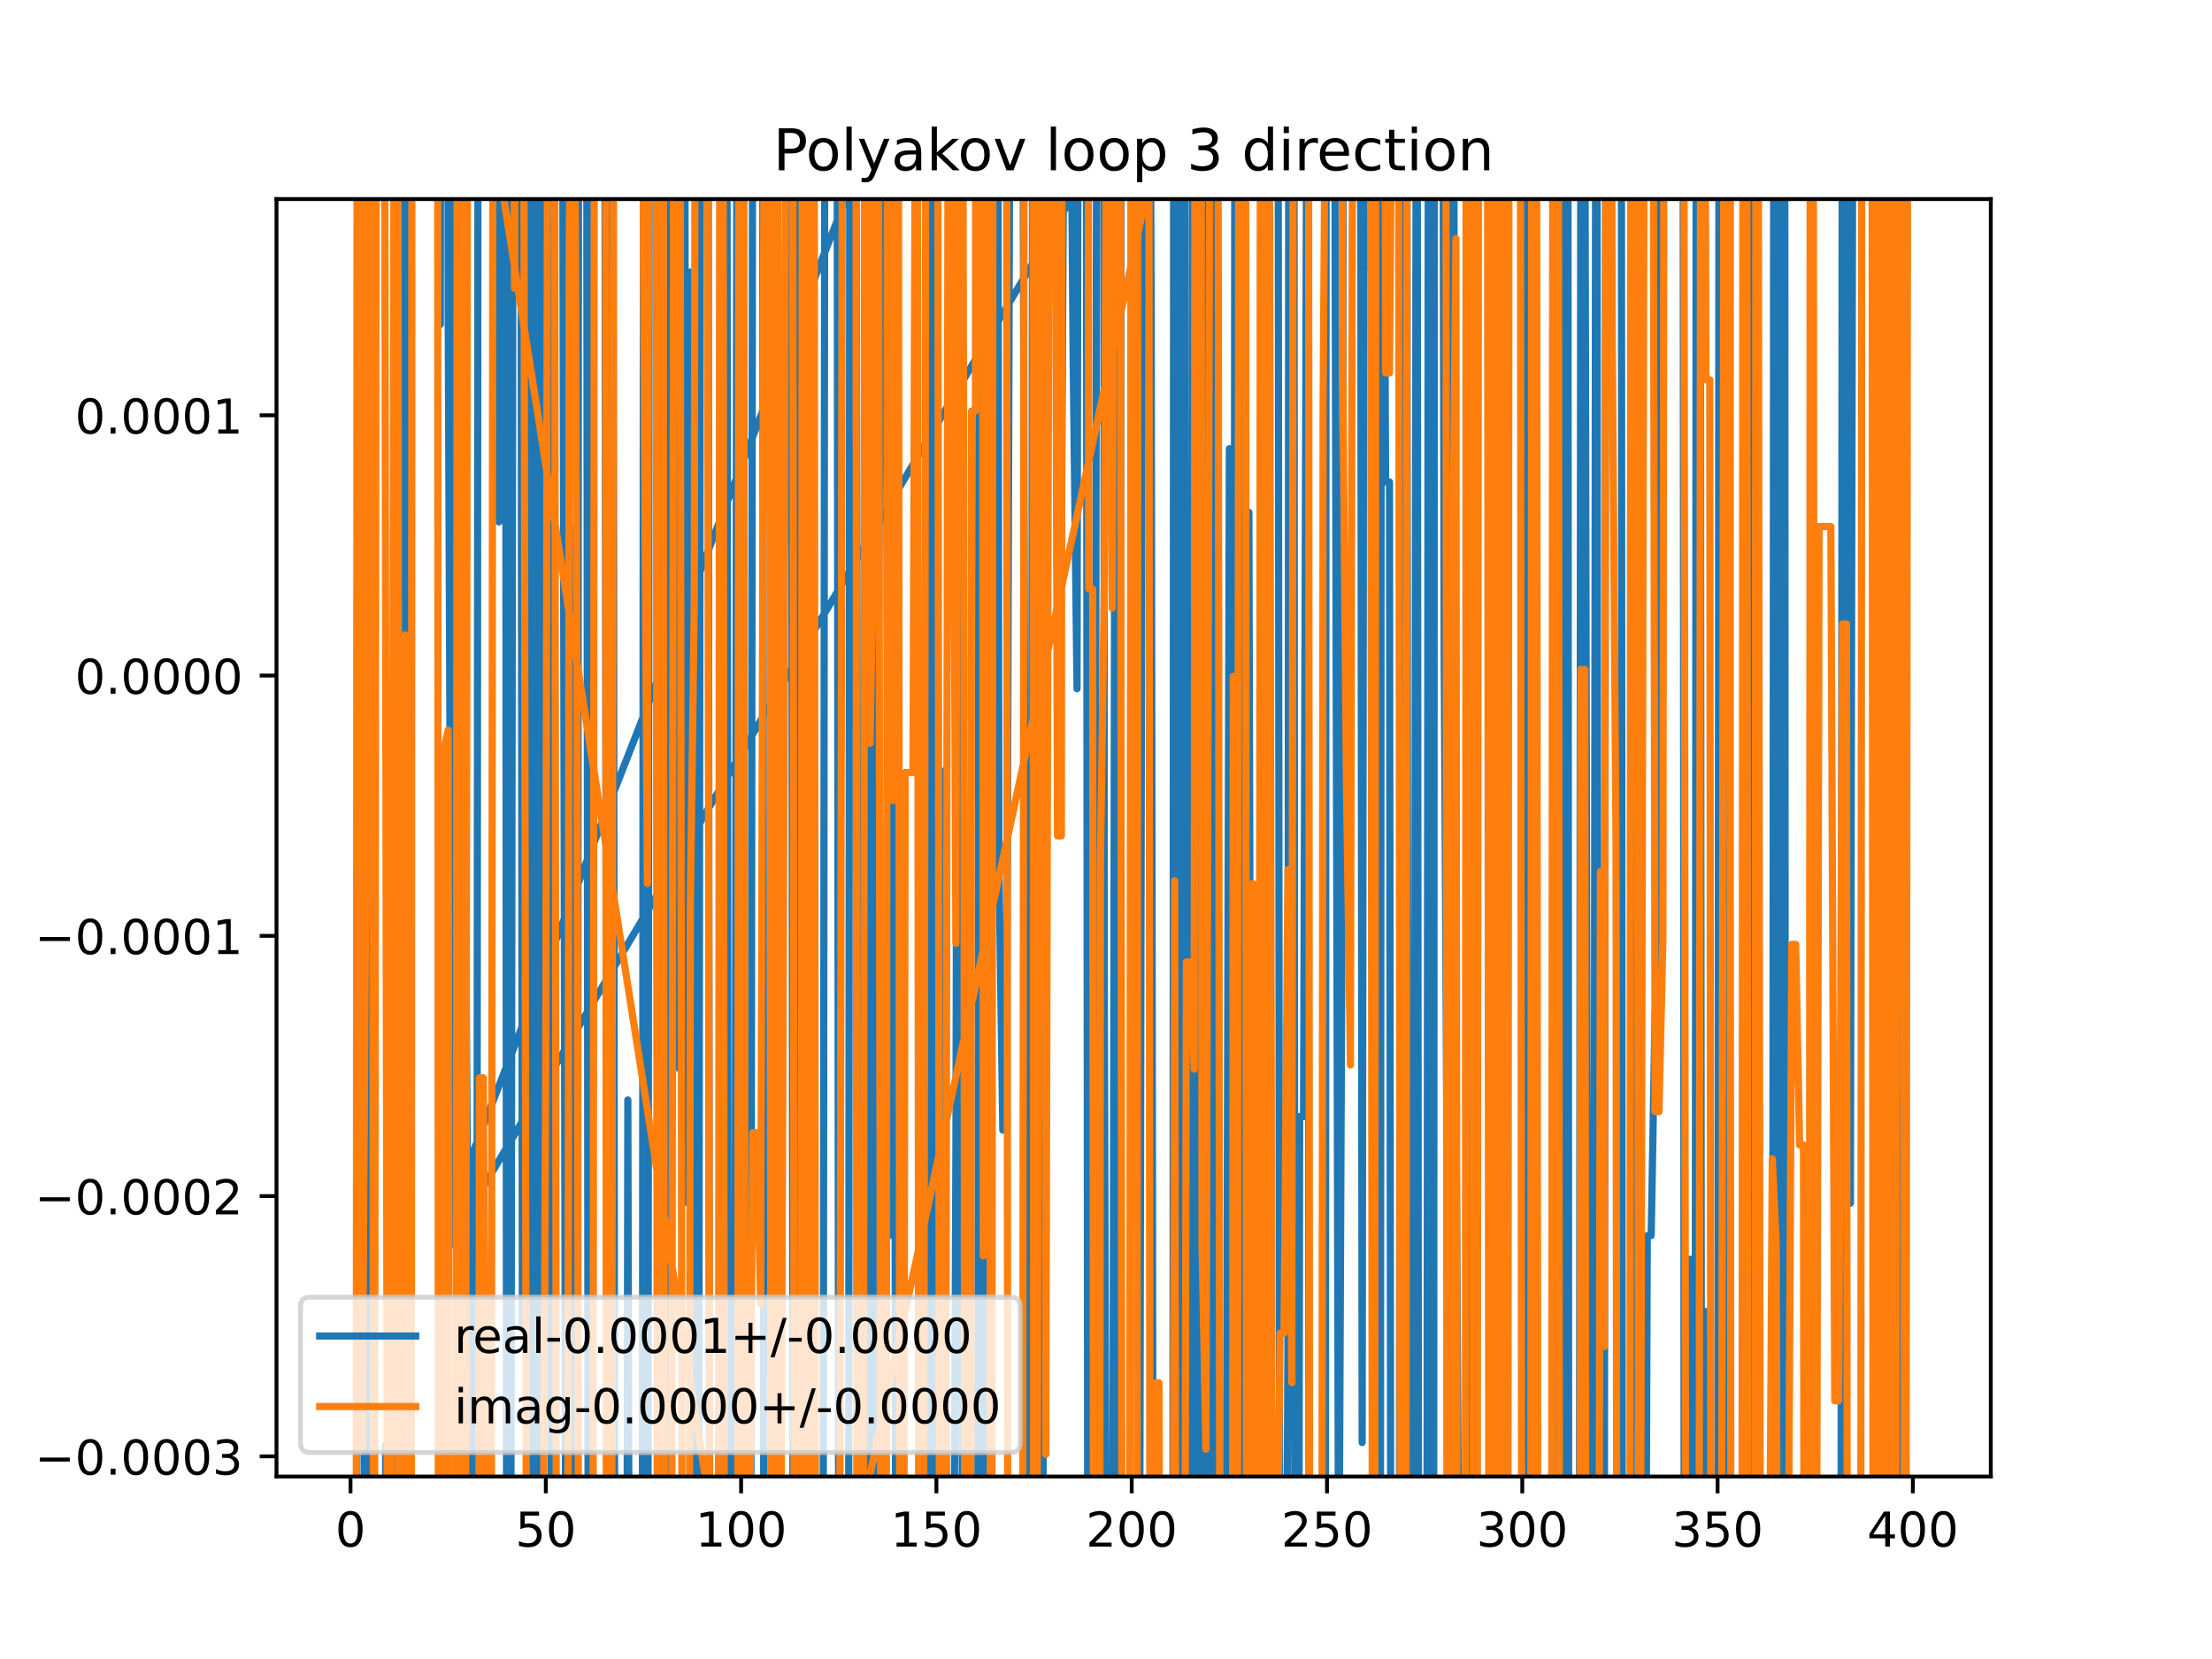 <?xml version="1.0" encoding="utf-8" standalone="no"?>
<!DOCTYPE svg PUBLIC "-//W3C//DTD SVG 1.1//EN"
  "http://www.w3.org/Graphics/SVG/1.1/DTD/svg11.dtd">
<!-- Created with matplotlib (https://matplotlib.org/) -->
<svg height="345.6pt" version="1.1" viewBox="0 0 460.8 345.6" width="460.8pt" xmlns="http://www.w3.org/2000/svg" xmlns:xlink="http://www.w3.org/1999/xlink">
 <defs>
  <style type="text/css">
*{stroke-linecap:butt;stroke-linejoin:round;}
  </style>
 </defs>
 <g id="figure_1">
  <g id="patch_1">
   <path d="M 0 345.6 
L 460.8 345.6 
L 460.8 0 
L 0 0 
z
" style="fill:#ffffff;"/>
  </g>
  <g id="axes_1">
   <g id="patch_2">
    <path d="M 57.6 307.584 
L 414.72 307.584 
L 414.72 41.472 
L 57.6 41.472 
z
" style="fill:#ffffff;"/>
   </g>
   <g id="matplotlib.axis_1">
    <g id="xtick_1">
     <g id="line2d_1">
      <defs>
       <path d="M 0 0 
L 0 3.5 
" id="m6342a0a311" style="stroke:#000000;stroke-width:0.8;"/>
      </defs>
      <g>
       <use style="stroke:#000000;stroke-width:0.8;" x="73.019" xlink:href="#m6342a0a311" y="307.584"/>
      </g>
     </g>
     <g id="text_1">
      <!-- 0 -->
      <defs>
       <path d="M 31.781 66.406 
Q 24.172 66.406 20.328 58.906 
Q 16.5 51.422 16.5 36.375 
Q 16.5 21.391 20.328 13.891 
Q 24.172 6.391 31.781 6.391 
Q 39.453 6.391 43.281 13.891 
Q 47.125 21.391 47.125 36.375 
Q 47.125 51.422 43.281 58.906 
Q 39.453 66.406 31.781 66.406 
z
M 31.781 74.219 
Q 44.047 74.219 50.516 64.516 
Q 56.984 54.828 56.984 36.375 
Q 56.984 17.969 50.516 8.266 
Q 44.047 -1.422 31.781 -1.422 
Q 19.531 -1.422 13.062 8.266 
Q 6.594 17.969 6.594 36.375 
Q 6.594 54.828 13.062 64.516 
Q 19.531 74.219 31.781 74.219 
z
" id="DejaVuSans-48"/>
      </defs>
      <g transform="translate(69.838 322.182)scale(0.1 -0.1)">
       <use xlink:href="#DejaVuSans-48"/>
      </g>
     </g>
    </g>
    <g id="xtick_2">
     <g id="line2d_2">
      <g>
       <use style="stroke:#000000;stroke-width:0.8;" x="113.703" xlink:href="#m6342a0a311" y="307.584"/>
      </g>
     </g>
     <g id="text_2">
      <!-- 50 -->
      <defs>
       <path d="M 10.797 72.906 
L 49.516 72.906 
L 49.516 64.594 
L 19.828 64.594 
L 19.828 46.734 
Q 21.969 47.469 24.109 47.828 
Q 26.266 48.188 28.422 48.188 
Q 40.625 48.188 47.75 41.5 
Q 54.891 34.812 54.891 23.391 
Q 54.891 11.625 47.562 5.094 
Q 40.234 -1.422 26.906 -1.422 
Q 22.312 -1.422 17.547 -0.641 
Q 12.797 0.141 7.719 1.703 
L 7.719 11.625 
Q 12.109 9.234 16.797 8.062 
Q 21.484 6.891 26.703 6.891 
Q 35.156 6.891 40.078 11.328 
Q 45.016 15.766 45.016 23.391 
Q 45.016 31 40.078 35.438 
Q 35.156 39.891 26.703 39.891 
Q 22.75 39.891 18.812 39.016 
Q 14.891 38.141 10.797 36.281 
z
" id="DejaVuSans-53"/>
      </defs>
      <g transform="translate(107.34 322.182)scale(0.1 -0.1)">
       <use xlink:href="#DejaVuSans-53"/>
       <use x="63.623" xlink:href="#DejaVuSans-48"/>
      </g>
     </g>
    </g>
    <g id="xtick_3">
     <g id="line2d_3">
      <g>
       <use style="stroke:#000000;stroke-width:0.8;" x="154.386" xlink:href="#m6342a0a311" y="307.584"/>
      </g>
     </g>
     <g id="text_3">
      <!-- 100 -->
      <defs>
       <path d="M 12.406 8.297 
L 28.516 8.297 
L 28.516 63.922 
L 10.984 60.406 
L 10.984 69.391 
L 28.422 72.906 
L 38.281 72.906 
L 38.281 8.297 
L 54.391 8.297 
L 54.391 0 
L 12.406 0 
z
" id="DejaVuSans-49"/>
      </defs>
      <g transform="translate(144.842 322.182)scale(0.1 -0.1)">
       <use xlink:href="#DejaVuSans-49"/>
       <use x="63.623" xlink:href="#DejaVuSans-48"/>
       <use x="127.246" xlink:href="#DejaVuSans-48"/>
      </g>
     </g>
    </g>
    <g id="xtick_4">
     <g id="line2d_4">
      <g>
       <use style="stroke:#000000;stroke-width:0.8;" x="195.07" xlink:href="#m6342a0a311" y="307.584"/>
      </g>
     </g>
     <g id="text_4">
      <!-- 150 -->
      <g transform="translate(185.526 322.182)scale(0.1 -0.1)">
       <use xlink:href="#DejaVuSans-49"/>
       <use x="63.623" xlink:href="#DejaVuSans-53"/>
       <use x="127.246" xlink:href="#DejaVuSans-48"/>
      </g>
     </g>
    </g>
    <g id="xtick_5">
     <g id="line2d_5">
      <g>
       <use style="stroke:#000000;stroke-width:0.8;" x="235.753" xlink:href="#m6342a0a311" y="307.584"/>
      </g>
     </g>
     <g id="text_5">
      <!-- 200 -->
      <defs>
       <path d="M 19.188 8.297 
L 53.609 8.297 
L 53.609 0 
L 7.328 0 
L 7.328 8.297 
Q 12.938 14.109 22.625 23.891 
Q 32.328 33.688 34.812 36.531 
Q 39.547 41.844 41.422 45.531 
Q 43.312 49.219 43.312 52.781 
Q 43.312 58.594 39.234 62.25 
Q 35.156 65.922 28.609 65.922 
Q 23.969 65.922 18.812 64.312 
Q 13.672 62.703 7.812 59.422 
L 7.812 69.391 
Q 13.766 71.781 18.938 73 
Q 24.125 74.219 28.422 74.219 
Q 39.75 74.219 46.484 68.547 
Q 53.219 62.891 53.219 53.422 
Q 53.219 48.922 51.531 44.891 
Q 49.859 40.875 45.406 35.406 
Q 44.188 33.984 37.641 27.219 
Q 31.109 20.453 19.188 8.297 
z
" id="DejaVuSans-50"/>
      </defs>
      <g transform="translate(226.209 322.182)scale(0.1 -0.1)">
       <use xlink:href="#DejaVuSans-50"/>
       <use x="63.623" xlink:href="#DejaVuSans-48"/>
       <use x="127.246" xlink:href="#DejaVuSans-48"/>
      </g>
     </g>
    </g>
    <g id="xtick_6">
     <g id="line2d_6">
      <g>
       <use style="stroke:#000000;stroke-width:0.8;" x="276.437" xlink:href="#m6342a0a311" y="307.584"/>
      </g>
     </g>
     <g id="text_6">
      <!-- 250 -->
      <g transform="translate(266.893 322.182)scale(0.1 -0.1)">
       <use xlink:href="#DejaVuSans-50"/>
       <use x="63.623" xlink:href="#DejaVuSans-53"/>
       <use x="127.246" xlink:href="#DejaVuSans-48"/>
      </g>
     </g>
    </g>
    <g id="xtick_7">
     <g id="line2d_7">
      <g>
       <use style="stroke:#000000;stroke-width:0.8;" x="317.12" xlink:href="#m6342a0a311" y="307.584"/>
      </g>
     </g>
     <g id="text_7">
      <!-- 300 -->
      <defs>
       <path d="M 40.578 39.312 
Q 47.656 37.797 51.625 33 
Q 55.609 28.219 55.609 21.188 
Q 55.609 10.406 48.188 4.484 
Q 40.766 -1.422 27.094 -1.422 
Q 22.516 -1.422 17.656 -0.516 
Q 12.797 0.391 7.625 2.203 
L 7.625 11.719 
Q 11.719 9.328 16.594 8.109 
Q 21.484 6.891 26.812 6.891 
Q 36.078 6.891 40.938 10.547 
Q 45.797 14.203 45.797 21.188 
Q 45.797 27.641 41.281 31.266 
Q 36.766 34.906 28.719 34.906 
L 20.219 34.906 
L 20.219 43.016 
L 29.109 43.016 
Q 36.375 43.016 40.234 45.922 
Q 44.094 48.828 44.094 54.297 
Q 44.094 59.906 40.109 62.906 
Q 36.141 65.922 28.719 65.922 
Q 24.656 65.922 20.016 65.031 
Q 15.375 64.156 9.812 62.312 
L 9.812 71.094 
Q 15.438 72.656 20.344 73.438 
Q 25.25 74.219 29.594 74.219 
Q 40.828 74.219 47.359 69.109 
Q 53.906 64.016 53.906 55.328 
Q 53.906 49.266 50.438 45.094 
Q 46.969 40.922 40.578 39.312 
z
" id="DejaVuSans-51"/>
      </defs>
      <g transform="translate(307.576 322.182)scale(0.1 -0.1)">
       <use xlink:href="#DejaVuSans-51"/>
       <use x="63.623" xlink:href="#DejaVuSans-48"/>
       <use x="127.246" xlink:href="#DejaVuSans-48"/>
      </g>
     </g>
    </g>
    <g id="xtick_8">
     <g id="line2d_8">
      <g>
       <use style="stroke:#000000;stroke-width:0.8;" x="357.804" xlink:href="#m6342a0a311" y="307.584"/>
      </g>
     </g>
     <g id="text_8">
      <!-- 350 -->
      <g transform="translate(348.26 322.182)scale(0.1 -0.1)">
       <use xlink:href="#DejaVuSans-51"/>
       <use x="63.623" xlink:href="#DejaVuSans-53"/>
       <use x="127.246" xlink:href="#DejaVuSans-48"/>
      </g>
     </g>
    </g>
    <g id="xtick_9">
     <g id="line2d_9">
      <g>
       <use style="stroke:#000000;stroke-width:0.8;" x="398.487" xlink:href="#m6342a0a311" y="307.584"/>
      </g>
     </g>
     <g id="text_9">
      <!-- 400 -->
      <defs>
       <path d="M 37.797 64.312 
L 12.891 25.391 
L 37.797 25.391 
z
M 35.203 72.906 
L 47.609 72.906 
L 47.609 25.391 
L 58.016 25.391 
L 58.016 17.188 
L 47.609 17.188 
L 47.609 0 
L 37.797 0 
L 37.797 17.188 
L 4.891 17.188 
L 4.891 26.703 
z
" id="DejaVuSans-52"/>
      </defs>
      <g transform="translate(388.944 322.182)scale(0.1 -0.1)">
       <use xlink:href="#DejaVuSans-52"/>
       <use x="63.623" xlink:href="#DejaVuSans-48"/>
       <use x="127.246" xlink:href="#DejaVuSans-48"/>
      </g>
     </g>
    </g>
   </g>
   <g id="matplotlib.axis_2">
    <g id="ytick_1">
     <g id="line2d_10">
      <defs>
       <path d="M 0 0 
L -3.5 0 
" id="ma6b7e57660" style="stroke:#000000;stroke-width:0.8;"/>
      </defs>
      <g>
       <use style="stroke:#000000;stroke-width:0.8;" x="57.6" xlink:href="#ma6b7e57660" y="303.387"/>
      </g>
     </g>
     <g id="text_10">
      <!-- −0.0003 -->
      <defs>
       <path d="M 10.594 35.5 
L 73.188 35.5 
L 73.188 27.203 
L 10.594 27.203 
z
" id="DejaVuSans-8722"/>
       <path d="M 10.688 12.406 
L 21 12.406 
L 21 0 
L 10.688 0 
z
" id="DejaVuSans-46"/>
      </defs>
      <g transform="translate(7.23 307.187)scale(0.1 -0.1)">
       <use xlink:href="#DejaVuSans-8722"/>
       <use x="83.789" xlink:href="#DejaVuSans-48"/>
       <use x="147.412" xlink:href="#DejaVuSans-46"/>
       <use x="179.199" xlink:href="#DejaVuSans-48"/>
       <use x="242.822" xlink:href="#DejaVuSans-48"/>
       <use x="306.445" xlink:href="#DejaVuSans-48"/>
       <use x="370.068" xlink:href="#DejaVuSans-51"/>
      </g>
     </g>
    </g>
    <g id="ytick_2">
     <g id="line2d_11">
      <g>
       <use style="stroke:#000000;stroke-width:0.8;" x="57.6" xlink:href="#ma6b7e57660" y="249.169"/>
      </g>
     </g>
     <g id="text_11">
      <!-- −0.0002 -->
      <g transform="translate(7.23 252.968)scale(0.1 -0.1)">
       <use xlink:href="#DejaVuSans-8722"/>
       <use x="83.789" xlink:href="#DejaVuSans-48"/>
       <use x="147.412" xlink:href="#DejaVuSans-46"/>
       <use x="179.199" xlink:href="#DejaVuSans-48"/>
       <use x="242.822" xlink:href="#DejaVuSans-48"/>
       <use x="306.445" xlink:href="#DejaVuSans-48"/>
       <use x="370.068" xlink:href="#DejaVuSans-50"/>
      </g>
     </g>
    </g>
    <g id="ytick_3">
     <g id="line2d_12">
      <g>
       <use style="stroke:#000000;stroke-width:0.8;" x="57.6" xlink:href="#ma6b7e57660" y="194.951"/>
      </g>
     </g>
     <g id="text_12">
      <!-- −0.0001 -->
      <g transform="translate(7.23 198.75)scale(0.1 -0.1)">
       <use xlink:href="#DejaVuSans-8722"/>
       <use x="83.789" xlink:href="#DejaVuSans-48"/>
       <use x="147.412" xlink:href="#DejaVuSans-46"/>
       <use x="179.199" xlink:href="#DejaVuSans-48"/>
       <use x="242.822" xlink:href="#DejaVuSans-48"/>
       <use x="306.445" xlink:href="#DejaVuSans-48"/>
       <use x="370.068" xlink:href="#DejaVuSans-49"/>
      </g>
     </g>
    </g>
    <g id="ytick_4">
     <g id="line2d_13">
      <g>
       <use style="stroke:#000000;stroke-width:0.8;" x="57.6" xlink:href="#ma6b7e57660" y="140.733"/>
      </g>
     </g>
     <g id="text_13">
      <!-- 0.0000 -->
      <g transform="translate(15.609 144.532)scale(0.1 -0.1)">
       <use xlink:href="#DejaVuSans-48"/>
       <use x="63.623" xlink:href="#DejaVuSans-46"/>
       <use x="95.41" xlink:href="#DejaVuSans-48"/>
       <use x="159.033" xlink:href="#DejaVuSans-48"/>
       <use x="222.656" xlink:href="#DejaVuSans-48"/>
       <use x="286.279" xlink:href="#DejaVuSans-48"/>
      </g>
     </g>
    </g>
    <g id="ytick_5">
     <g id="line2d_14">
      <g>
       <use style="stroke:#000000;stroke-width:0.8;" x="57.6" xlink:href="#ma6b7e57660" y="86.514"/>
      </g>
     </g>
     <g id="text_14">
      <!-- 0.0001 -->
      <g transform="translate(15.609 90.314)scale(0.1 -0.1)">
       <use xlink:href="#DejaVuSans-48"/>
       <use x="63.623" xlink:href="#DejaVuSans-46"/>
       <use x="95.41" xlink:href="#DejaVuSans-48"/>
       <use x="159.033" xlink:href="#DejaVuSans-48"/>
       <use x="222.656" xlink:href="#DejaVuSans-48"/>
       <use x="286.279" xlink:href="#DejaVuSans-49"/>
      </g>
     </g>
    </g>
   </g>
   <g id="line2d_15">
    <path clip-path="url(#p3b0d312052)" d="M 74.326 346.6 
L 74.608 -1 
M 75.671 -1 
L 75.979 346.6 
M 76.54 346.6 
L 76.818 -1 
M 77.505 -1 
L 77.901 318.738 
L 78.108 346.6 
M 80.212 346.6 
L 80.342 301.017 
L 80.425 346.6 
M 81.817 346.6 
L 81.969 254.504 
L 82.236 346.6 
M 82.984 346.6 
L 83.355 -1 
M 84.061 -1 
L 84.41 169.456 
L 84.669 -1 
M 91.132 -1 
L 91.733 67.596 
L 91.787 -1 
M 93.31 -1 
L 93.361 64.2 
L 94.174 259.137 
L 94.68 -1 
M 95.618 -1 
L 95.802 45.317 
L 96.616 134.025 
L 97.429 252.725 
L 236.567 18.809 
L 237.37 346.6 
M 237.389 346.6 
L 238.069 -1 
M 239.548 -1 
L 239.822 66.302 
L 240.23 346.6 
M 244.336 346.6 
L 244.499 -1 
M 244.936 -1 
L 245.123 346.6 
M 245.806 346.6 
L 245.943 -1 
M 246.782 -1 
L 246.942 346.6 
M 248.201 346.6 
L 248.391 -1 
M 249.216 -1 
L 249.438 346.6 
M 249.742 346.6 
L 249.978 -1 
M 250.809 -1 
L 251.037 346.6 
M 251.959 346.6 
L 252.027 322.549 
L 252.411 -1 
M 253.108 -1 
L 253.367 346.6 
M 255.388 346.6 
L 256.095 93.482 
L 256.703 346.6 
M 256.976 346.6 
L 257.25 -1 
M 258.187 -1 
L 258.456 346.6 
M 259.89 346.6 
L 260.163 106.712 
L 260.796 346.6 
M 263.679 346.6 
L 264.094 -1 
M 266.246 -1 
L 266.583 346.6 
M 267.962 346.6 
L 268.3 280.714 
L 268.486 -1 
M 269.564 -1 
L 269.729 346.6 
M 270.567 346.6 
L 270.741 232.589 
L 271.555 232.589 
L 272.273 -1 
M 272.397 -1 
L 272.721 346.6 
M 276.1 346.6 
L 276.269 -1 
M 278.017 -1 
L 278.064 25.982 
L 278.878 346.035 
L 279.691 161.863 
L 279.815 -1 
M 283.411 -1 
L 283.76 300.511 
L 284.172 -1 
M 285.256 -1 
L 285.387 55.651 
L 285.546 -1 
M 286.328 -1 
L 286.517 346.6 
M 287.559 346.6 
L 287.767 -1 
M 288.237 -1 
L 288.642 100.394 
L 289.455 100.394 
L 289.73 346.6 
M 291.524 346.6 
L 291.737 -1 
M 293.055 -1 
L 293.385 346.6 
M 294.545 346.6 
L 295.04 -1 
M 295.218 -1 
L 295.517 346.6 
M 297.246 346.6 
L 297.559 -1 
M 297.624 -1 
L 297.924 346.6 
M 298.657 346.6 
L 298.814 -1 
M 300.566 -1 
L 300.847 135.682 
L 301.66 281.052 
L 302.187 -1 
M 302.803 -1 
L 303.288 225.239 
L 303.977 346.6 
M 305.723 346.6 
L 305.729 346.437 
L 306.543 135.319 
L 306.88 346.6 
M 307.49 346.6 
L 307.646 -1 
M 310.139 -1 
L 310.402 346.6 
M 310.849 346.6 
L 311.148 -1 
M 312.687 -1 
L 312.94 346.6 
M 317.586 346.6 
L 317.887 -1 
M 319.835 -1 
L 320.071 346.6 
M 323.416 346.6 
L 323.63 183.931 
L 324.242 -1 
M 324.555 -1 
L 325.194 346.6 
M 325.275 346.6 
L 325.458 -1 
M 326.628 -1 
L 326.794 346.6 
M 329.011 346.6 
L 329.325 6.916 
L 330.139 6.916 
L 330.865 346.6 
M 331.981 346.6 
L 332.442 -1 
M 332.661 -1 
L 332.931 346.6 
M 334.199 346.6 
L 334.207 340.63 
L 334.523 -1 
M 336.59 -1 
L 336.648 34.475 
L 336.703 -1 
M 337.754 -1 
L 337.96 346.6 
M 339.712 346.6 
L 340.207 -1 
M 341.015 -1 
L 341.349 346.6 
M 342.842 346.6 
L 343.158 257.398 
L 343.971 257.398 
L 344.785 210.831 
L 345.599 210.831 
L 345.84 -1 
M 350.623 -1 
L 350.856 346.6 
M 352.015 346.6 
L 352.108 262.332 
L 352.293 346.6 
M 353.12 346.6 
L 353.36 -1 
M 354.179 -1 
L 354.463 346.6 
M 355.029 346.6 
L 355.363 273.226 
L 356.176 273.226 
L 356.216 346.6 
M 357.843 346.6 
L 358.108 -1 
M 359.188 -1 
L 359.431 284.532 
L 360.158 346.6 
M 360.249 346.6 
L 360.448 -1 
M 363.54 -1 
L 363.797 346.6 
M 364.828 346.6 
L 365.084 -1 
M 365.53 -1 
L 365.94 57.553 
L 366.351 346.6 
M 369.247 346.6 
L 369.515 -1 
M 370.338 -1 
L 370.516 346.6 
M 371.182 346.6 
L 371.392 -1 
M 371.795 -1 
L 371.932 346.6 
M 383.509 346.6 
L 383.784 -1 
M 384.835 -1 
L 385.469 250.661 
L 385.999 -1 
M 392.445 -1 
L 392.792 261.893 
L 393.244 -1 
M 394.07 -1 
L 394.419 156.521 
L 394.98 -1 
M 395.319 -1 
L 395.741 346.6 
M 396.485 346.6 
L 396.86 131.14 
L 397.261 -1 
M 192.756 -1 
L 98.243 240.786 
L 98.453 346.6 
M 99.306 346.6 
L 99.591 -1 
M 103.47 -1 
L 103.939 108.724 
L 104.032 -1 
M 105.314 -1 
L 105.544 346.6 
M 106.394 346.6 
L 106.909 -1 
M 108.491 -1 
L 108.821 276.131 
L 109.212 -1 
M 109.847 -1 
L 110.096 346.6 
M 110.827 346.6 
L 111.095 -1 
M 111.444 -1 
L 111.737 346.6 
M 112.412 346.6 
L 112.704 -1 
M 112.989 -1 
L 113.147 346.6 
M 114.801 346.6 
L 115.115 -1 
M 117.171 -1 
L 117.87 346.6 
M 119.16 346.6 
L 119.398 110.306 
L 119.942 346.6 
M 120.294 346.6 
L 120.536 -1 
M 122.207 -1 
L 122.537 346.6 
M 122.77 346.6 
L 123.105 -1 
M 125.981 -1 
L 126.498 346.6 
M 126.907 346.6 
L 127.336 -1 
M 127.703 -1 
L 128.067 346.6 
M 130.594 346.6 
L 130.79 229.141 
L 131.075 346.6 
M 133.807 346.6 
L 134.044 35.519 
L 134.613 346.6 
M 134.969 346.6 
L 135.257 -1 
M 136.804 -1 
L 137.026 346.6 
M 138.107 346.6 
L 138.113 343.397 
L 138.118 346.6 
M 139.338 346.6 
L 139.634 -1 
M 141.032 -1 
L 141.367 222.523 
L 141.703 -1 
M 142.636 -1 
L 142.995 250.477 
L 143.808 56.68 
L 145.124 346.6 
M 145.525 346.6 
L 145.952 -1 
M 147.509 -1 
L 147.807 346.6 
M 149.63 346.6 
L 150.318 205.222 
L 150.648 -1 
M 151.421 -1 
L 151.755 346.6 
M 153.042 346.6 
L 153.538 -1 
M 154.665 -1 
L 154.947 346.6 
M 156.388 346.6 
L 156.804 -1 
M 158.885 -1 
L 159.113 346.6 
M 159.979 346.6 
L 160.082 312.403 
L 160.247 346.6 
M 161.276 346.6 
L 161.709 194.469 
L 162.02 -1 
M 163.654 -1 
L 164.15 112.738 
L 164.964 112.738 
L 165.222 346.6 
M 166.226 346.6 
L 166.536 -1 
M 166.727 -1 
L 167.405 307.763 
L 168.181 -1 
M 169.305 -1 
L 169.493 346.6 
M 170.646 346.6 
L 170.66 335.638 
L 171.473 335.638 
L 171.839 -1 
M 174.374 -1 
L 174.726 346.6 
M 176.772 346.6 
L 177.037 -1 
M 178.262 -1 
L 178.796 259.746 
L 179.61 206.297 
L 180.424 317.417 
L 181.088 -1 
M 181.332 -1 
L 181.795 346.6 
M 182.459 346.6 
L 182.865 156.04 
L 183.678 29.849 
L 184.492 29.849 
L 185.306 257.372 
L 186.119 10.045 
L 186.607 346.6 
M 190.969 346.6 
L 191.001 322.18 
L 191.351 346.6 
M 192.516 346.6 
L 192.629 341.385 
L 192.643 346.6 
M 193.707 346.6 
L 194.021 -1 
M 194.493 -1 
L 194.81 346.6 
M 196.463 346.6 
L 196.697 160.586 
L 197.258 346.6 
M 198.679 346.6 
L 199.138 237.945 
L 199.65 -1 
M 200.109 -1 
L 200.497 346.6 
M 201.334 346.6 
L 201.579 242.928 
L 201.723 346.6 
M 203.675 346.6 
L 204.012 -1 
M 204.03 -1 
L 204.453 346.6 
M 205.248 346.6 
L 205.647 45.321 
L 206.461 181.881 
L 206.692 -1 
M 207.86 -1 
L 208.088 179.102 
L 208.902 235.414 
L 209.716 222.385 
L 210.424 -1 
M 213.068 -1 
L 213.784 287.856 
L 214.085 346.6 
M 214.72 346.6 
L 215.144 -1 
M 215.659 -1 
L 216.05 346.6 
M 217.279 346.6 
L 217.438 -1 
M 220.11 -1 
L 220.293 112.061 
L 221.107 112.061 
L 221.746 -1 
M 222.972 -1 
L 223.548 74.075 
L 224.362 143.47 
L 224.601 -1 
M 226.298 -1 
L 226.607 346.6 
M 227.976 346.6 
L 228.472 -1 
M 229.944 -1 
L 230.057 209.71 
L 230.476 346.6 
M 231.784 346.6 
L 232.405 -1 
M 232.595 -1 
L 233.238 346.6 
M 233.335 346.6 
L 233.534 -1 
M 235.649 -1 
L 235.753 151.406 
L 235.753 151.406 
" style="fill:none;stroke:#1f77b4;stroke-linecap:square;stroke-width:1.5;"/>
   </g>
   <g id="line2d_16">
    <path clip-path="url(#p3b0d312052)" d="M 74.207 346.6 
L 74.402 -1 
M 75.127 -1 
L 75.46 301.725 
L 76.274 170.142 
L 76.475 -1 
M 77.521 -1 
L 77.81 346.6 
M 78.017 346.6 
L 78.385 -1 
M 80.084 -1 
L 80.735 346.6 
M 81.498 346.6 
L 82.123 -1 
M 82.894 -1 
L 83.153 346.6 
M 84.195 346.6 
L 84.41 132.242 
L 84.536 346.6 
M 85.68 346.6 
L 85.815 -1 
M 91.158 -1 
L 91.326 346.6 
M 92.397 346.6 
L 92.547 155.789 
L 93.361 152.09 
L 93.592 346.6 
M 95.033 346.6 
L 95.254 -1 
M 96.278 -1 
L 96.47 346.6 
M 96.963 346.6 
L 97.422 -1 
M 98.289 -1 
L 153.053 346.6 
M 236.865 346.6 
L 237.06 -1 
M 239.317 -1 
L 239.553 346.6 
M 240.53 346.6 
L 240.635 288.066 
L 241.449 288.066 
L 241.588 346.6 
M 244.407 346.6 
L 244.704 183.457 
L 244.934 346.6 
M 246.825 346.6 
L 247.145 200.407 
L 247.958 200.407 
L 248.772 222.734 
L 248.94 -1 
M 250.211 -1 
L 250.399 258.759 
L 251.213 301.882 
L 252.098 -1 
M 253.724 -1 
L 254.123 346.6 
M 255.215 346.6 
L 255.281 320.041 
L 255.305 346.6 
M 256.757 346.6 
L 256.909 140.914 
L 257.542 346.6 
M 257.773 346.6 
L 258.076 -1 
M 259.481 -1 
L 259.687 346.6 
M 260.84 346.6 
L 260.977 184.025 
L 261.133 346.6 
M 262.304 346.6 
L 262.564 -1 
M 262.642 -1 
L 262.885 346.6 
M 263.935 346.6 
L 264.171 -1 
M 264.397 -1 
L 265.045 345.407 
L 265.859 345.407 
L 266.673 277.721 
L 267.486 277.721 
L 268.3 181.144 
L 269.114 288.024 
L 269.403 -1 
M 272.586 -1 
L 272.812 346.6 
M 275.367 346.6 
L 275.623 84.862 
L 276.206 -1 
M 279.582 -1 
L 279.691 74.68 
L 280.505 164.518 
L 281.319 221.851 
L 281.813 -1 
M 285.481 -1 
L 285.908 346.6 
M 286.373 346.6 
L 286.624 -1 
M 288.51 -1 
L 288.642 77.683 
L 289.455 77.683 
L 290.079 -1 
M 291.328 -1 
L 291.718 346.6 
M 292.888 346.6 
L 293.123 -1 
M 295.15 -1 
L 295.151 0.099 
L 295.153 -1 
M 297.585 -1 
L 297.592 4.041 
L 297.611 -1 
M 301.209 -1 
L 301.432 346.6 
M 302.173 346.6 
L 302.474 137.789 
L 303.288 49.724 
L 303.529 346.6 
M 305.261 346.6 
L 305.431 -1 
M 306.639 -1 
L 306.944 346.6 
M 307.729 346.6 
L 308.005 -1 
M 309.864 -1 
L 310.159 346.6 
M 310.987 346.6 
L 311.233 -1 
M 311.656 -1 
L 311.952 346.6 
M 312.592 346.6 
L 312.958 -1 
M 313.141 -1 
L 313.487 346.6 
M 314.117 346.6 
L 314.347 -1 
M 316.712 -1 
L 316.993 346.6 
M 318.87 346.6 
L 319.096 -1 
M 320.093 -1 
L 320.352 346.6 
M 323.224 346.6 
L 323.487 -1 
M 324.643 -1 
L 324.842 346.6 
M 329.119 346.6 
L 329.325 139.479 
L 330.139 139.479 
L 330.362 346.6 
M 333.103 346.6 
L 333.394 181.564 
L 334.207 280.525 
L 334.534 -1 
M 335.721 -1 
L 335.835 67.378 
L 336.648 176.438 
L 336.796 346.6 
M 339.542 346.6 
L 339.728 -1 
M 340.9 -1 
L 341.411 346.6 
M 341.72 346.6 
L 342.552 -1 
M 344.375 -1 
L 344.785 231.57 
L 345.599 231.57 
L 346.412 195.469 
L 346.642 -1 
M 350.782 -1 
L 351.159 346.6 
M 353.957 346.6 
L 354.283 -1 
M 355.184 -1 
L 355.363 79.11 
L 356.176 79.11 
L 356.411 346.6 
M 358.629 346.6 
L 359.145 -1 
M 360.287 -1 
L 360.592 346.6 
M 362.894 346.6 
L 363.083 -1 
M 363.896 -1 
L 364.075 346.6 
M 365.585 346.6 
L 365.798 -1 
M 366.253 -1 
L 366.717 346.6 
M 368.567 346.6 
L 369.195 241.394 
L 370.009 259.051 
L 370.247 346.6 
M 372.469 346.6 
L 373.263 196.724 
L 374.077 196.724 
L 374.891 238.536 
L 375.704 238.536 
L 375.807 346.6 
M 376.92 346.6 
L 377.106 -1 
M 377.725 -1 
L 378.048 346.6 
M 378.395 346.6 
L 378.959 109.68 
L 381.4 109.68 
L 382.214 291.81 
L 383.028 291.81 
L 383.841 130.014 
L 384.655 130.014 
L 384.814 346.6 
M 387.627 346.6 
L 387.857 -1 
M 389.984 -1 
L 390.201 346.6 
M 391.298 346.6 
L 391.493 -1 
M 392.426 -1 
L 392.605 346.6 
M 393.044 346.6 
L 393.288 -1 
M 393.911 -1 
L 394.146 346.6 
M 394.898 346.6 
L 395.339 -1 
M 396.414 -1 
L 396.705 346.6 
M 397.048 346.6 
L 397.401 -1 
M 247.765 -1 
L 172.721 346.6 
M 99.754 346.6 
L 99.87 224.53 
L 100.684 224.53 
L 101.383 346.6 
M 102.332 346.6 
L 102.697 -1 
M 106.999 -1 
L 107.193 60.076 
L 107.295 -1 
M 109.09 -1 
L 109.673 346.6 
M 113.083 346.6 
L 113.703 218.744 
L 114.103 -1 
M 115.519 -1 
L 115.911 346.6 
M 116.852 346.6 
L 116.957 315.945 
L 116.999 346.6 
M 118.306 346.6 
L 118.585 52.461 
L 118.909 -1 
M 119.683 -1 
L 120.212 148.966 
L 120.531 346.6 
M 123.533 346.6 
L 123.82 -1 
M 126.16 -1 
L 126.317 346.6 
M 127.434 346.6 
L 127.535 219.066 
L 127.843 -1 
M 133.893 -1 
L 134.044 54.988 
L 134.858 184.039 
L 135.156 -1 
M 136.7 -1 
L 136.933 346.6 
M 137.772 346.6 
L 138.074 -1 
M 138.147 -1 
L 138.419 346.6 
M 139.918 346.6 
L 140.35 -1 
M 141.659 -1 
L 142.096 346.6 
M 143.594 346.6 
L 143.808 188.874 
L 144.622 125.818 
L 144.828 -1 
M 146.228 -1 
L 146.249 9.052 
L 146.294 -1 
M 147.335 -1 
L 147.891 346.6 
M 149.659 346.6 
L 149.945 -1 
M 150.64 -1 
L 150.887 346.6 
M 153.683 346.6 
L 153.919 -1 
M 154.931 -1 
L 155.2 339.235 
L 156.013 339.235 
L 156.827 235.946 
L 157.641 235.946 
L 158.454 271.59 
L 159.251 -1 
M 160.404 -1 
L 160.606 346.6 
M 161.293 346.6 
L 161.569 -1 
M 161.975 -1 
L 162.497 346.6 
M 162.591 346.6 
L 163.336 160.421 
L 163.703 -1 
M 165.142 -1 
L 165.457 346.6 
M 166.867 346.6 
L 167.142 -1 
M 167.62 -1 
L 167.844 346.6 
M 168.511 346.6 
L 168.686 -1 
M 169.598 -1 
L 169.846 301.531 
L 170.106 346.6 
M 174.916 346.6 
L 175.515 -1 
M 178.322 -1 
L 178.5 346.6 
M 179.876 346.6 
L 180.129 -1 
M 181.011 -1 
L 181.237 154.854 
L 182.051 106.542 
L 182.512 -1 
M 182.98 -1 
L 183.469 346.6 
M 184.608 346.6 
L 184.878 -1 
M 185.929 -1 
L 186.119 166.794 
L 186.453 -1 
M 187.147 -1 
L 187.455 346.6 
M 188.267 346.6 
L 188.56 160.92 
L 190.188 160.92 
L 190.743 -1 
M 191.074 -1 
L 191.408 346.6 
M 192.393 346.6 
L 192.893 -1 
M 195.343 -1 
L 195.723 346.6 
M 196.958 346.6 
L 197.511 17.218 
L 198.324 17.218 
L 199.138 196.511 
L 199.461 -1 
M 200.549 -1 
L 200.765 107.897 
L 200.965 346.6 
M 202.179 346.6 
L 202.393 85.634 
L 203.206 85.634 
L 203.26 -1 
M 204.689 -1 
L 204.834 261.635 
L 205.07 -1 
M 206.087 -1 
L 206.325 346.6 
M 206.609 346.6 
L 206.869 -1 
M 209.635 -1 
L 209.716 47.824 
L 209.94 346.6 
M 213.029 346.6 
L 213.366 -1 
M 215.199 -1 
L 215.325 346.6 
M 215.98 346.6 
L 216.225 243.757 
L 216.451 -1 
M 217.589 -1 
L 217.852 302.97 
L 218.599 -1 
M 219.775 -1 
L 220.293 174.131 
L 221.107 174.131 
L 221.266 -1 
M 226.69 -1 
L 226.803 122.688 
L 227.616 122.688 
L 227.811 346.6 
M 229.089 346.6 
L 229.244 179.542 
L 230.057 121.584 
L 230.541 -1 
M 231.194 -1 
L 231.685 126.697 
L 232.15 -1 
M 233.374 -1 
L 233.729 346.6 
M 235.314 346.6 
L 235.65 -1 
L 235.65 -1 
" style="fill:none;stroke:#ff7f0e;stroke-linecap:square;stroke-width:1.5;"/>
   </g>
   <g id="patch_3">
    <path d="M 57.6 307.584 
L 57.6 41.472 
" style="fill:none;stroke:#000000;stroke-linecap:square;stroke-linejoin:miter;stroke-width:0.8;"/>
   </g>
   <g id="patch_4">
    <path d="M 414.72 307.584 
L 414.72 41.472 
" style="fill:none;stroke:#000000;stroke-linecap:square;stroke-linejoin:miter;stroke-width:0.8;"/>
   </g>
   <g id="patch_5">
    <path d="M 57.6 307.584 
L 414.72 307.584 
" style="fill:none;stroke:#000000;stroke-linecap:square;stroke-linejoin:miter;stroke-width:0.8;"/>
   </g>
   <g id="patch_6">
    <path d="M 57.6 41.472 
L 414.72 41.472 
" style="fill:none;stroke:#000000;stroke-linecap:square;stroke-linejoin:miter;stroke-width:0.8;"/>
   </g>
   <g id="text_15">
    <!-- Polyakov loop 3 direction -->
    <defs>
     <path d="M 19.672 64.797 
L 19.672 37.406 
L 32.078 37.406 
Q 38.969 37.406 42.719 40.969 
Q 46.484 44.531 46.484 51.125 
Q 46.484 57.672 42.719 61.234 
Q 38.969 64.797 32.078 64.797 
z
M 9.812 72.906 
L 32.078 72.906 
Q 44.344 72.906 50.609 67.359 
Q 56.891 61.812 56.891 51.125 
Q 56.891 40.328 50.609 34.812 
Q 44.344 29.297 32.078 29.297 
L 19.672 29.297 
L 19.672 0 
L 9.812 0 
z
" id="DejaVuSans-80"/>
     <path d="M 30.609 48.391 
Q 23.391 48.391 19.188 42.75 
Q 14.984 37.109 14.984 27.297 
Q 14.984 17.484 19.156 11.844 
Q 23.344 6.203 30.609 6.203 
Q 37.797 6.203 41.984 11.859 
Q 46.188 17.531 46.188 27.297 
Q 46.188 37.016 41.984 42.703 
Q 37.797 48.391 30.609 48.391 
z
M 30.609 56 
Q 42.328 56 49.016 48.375 
Q 55.719 40.766 55.719 27.297 
Q 55.719 13.875 49.016 6.219 
Q 42.328 -1.422 30.609 -1.422 
Q 18.844 -1.422 12.172 6.219 
Q 5.516 13.875 5.516 27.297 
Q 5.516 40.766 12.172 48.375 
Q 18.844 56 30.609 56 
z
" id="DejaVuSans-111"/>
     <path d="M 9.422 75.984 
L 18.406 75.984 
L 18.406 0 
L 9.422 0 
z
" id="DejaVuSans-108"/>
     <path d="M 32.172 -5.078 
Q 28.375 -14.844 24.75 -17.812 
Q 21.141 -20.797 15.094 -20.797 
L 7.906 -20.797 
L 7.906 -13.281 
L 13.188 -13.281 
Q 16.891 -13.281 18.938 -11.516 
Q 21 -9.766 23.484 -3.219 
L 25.094 0.875 
L 2.984 54.688 
L 12.5 54.688 
L 29.594 11.922 
L 46.688 54.688 
L 56.203 54.688 
z
" id="DejaVuSans-121"/>
     <path d="M 34.281 27.484 
Q 23.391 27.484 19.188 25 
Q 14.984 22.516 14.984 16.5 
Q 14.984 11.719 18.141 8.906 
Q 21.297 6.109 26.703 6.109 
Q 34.188 6.109 38.703 11.406 
Q 43.219 16.703 43.219 25.484 
L 43.219 27.484 
z
M 52.203 31.203 
L 52.203 0 
L 43.219 0 
L 43.219 8.297 
Q 40.141 3.328 35.547 0.953 
Q 30.953 -1.422 24.312 -1.422 
Q 15.922 -1.422 10.953 3.297 
Q 6 8.016 6 15.922 
Q 6 25.141 12.172 29.828 
Q 18.359 34.516 30.609 34.516 
L 43.219 34.516 
L 43.219 35.406 
Q 43.219 41.609 39.141 45 
Q 35.062 48.391 27.688 48.391 
Q 23 48.391 18.547 47.266 
Q 14.109 46.141 10.016 43.891 
L 10.016 52.203 
Q 14.938 54.109 19.578 55.047 
Q 24.219 56 28.609 56 
Q 40.484 56 46.344 49.844 
Q 52.203 43.703 52.203 31.203 
z
" id="DejaVuSans-97"/>
     <path d="M 9.078 75.984 
L 18.109 75.984 
L 18.109 31.109 
L 44.922 54.688 
L 56.391 54.688 
L 27.391 29.109 
L 57.625 0 
L 45.906 0 
L 18.109 26.703 
L 18.109 0 
L 9.078 0 
z
" id="DejaVuSans-107"/>
     <path d="M 2.984 54.688 
L 12.5 54.688 
L 29.594 8.797 
L 46.688 54.688 
L 56.203 54.688 
L 35.688 0 
L 23.484 0 
z
" id="DejaVuSans-118"/>
     <path id="DejaVuSans-32"/>
     <path d="M 18.109 8.203 
L 18.109 -20.797 
L 9.078 -20.797 
L 9.078 54.688 
L 18.109 54.688 
L 18.109 46.391 
Q 20.953 51.266 25.266 53.625 
Q 29.594 56 35.594 56 
Q 45.562 56 51.781 48.094 
Q 58.016 40.188 58.016 27.297 
Q 58.016 14.406 51.781 6.484 
Q 45.562 -1.422 35.594 -1.422 
Q 29.594 -1.422 25.266 0.953 
Q 20.953 3.328 18.109 8.203 
z
M 48.688 27.297 
Q 48.688 37.203 44.609 42.844 
Q 40.531 48.484 33.406 48.484 
Q 26.266 48.484 22.188 42.844 
Q 18.109 37.203 18.109 27.297 
Q 18.109 17.391 22.188 11.75 
Q 26.266 6.109 33.406 6.109 
Q 40.531 6.109 44.609 11.75 
Q 48.688 17.391 48.688 27.297 
z
" id="DejaVuSans-112"/>
     <path d="M 45.406 46.391 
L 45.406 75.984 
L 54.391 75.984 
L 54.391 0 
L 45.406 0 
L 45.406 8.203 
Q 42.578 3.328 38.25 0.953 
Q 33.938 -1.422 27.875 -1.422 
Q 17.969 -1.422 11.734 6.484 
Q 5.516 14.406 5.516 27.297 
Q 5.516 40.188 11.734 48.094 
Q 17.969 56 27.875 56 
Q 33.938 56 38.25 53.625 
Q 42.578 51.266 45.406 46.391 
z
M 14.797 27.297 
Q 14.797 17.391 18.875 11.75 
Q 22.953 6.109 30.078 6.109 
Q 37.203 6.109 41.297 11.75 
Q 45.406 17.391 45.406 27.297 
Q 45.406 37.203 41.297 42.844 
Q 37.203 48.484 30.078 48.484 
Q 22.953 48.484 18.875 42.844 
Q 14.797 37.203 14.797 27.297 
z
" id="DejaVuSans-100"/>
     <path d="M 9.422 54.688 
L 18.406 54.688 
L 18.406 0 
L 9.422 0 
z
M 9.422 75.984 
L 18.406 75.984 
L 18.406 64.594 
L 9.422 64.594 
z
" id="DejaVuSans-105"/>
     <path d="M 41.109 46.297 
Q 39.594 47.172 37.812 47.578 
Q 36.031 48 33.891 48 
Q 26.266 48 22.188 43.047 
Q 18.109 38.094 18.109 28.812 
L 18.109 0 
L 9.078 0 
L 9.078 54.688 
L 18.109 54.688 
L 18.109 46.188 
Q 20.953 51.172 25.484 53.578 
Q 30.031 56 36.531 56 
Q 37.453 56 38.578 55.875 
Q 39.703 55.766 41.062 55.516 
z
" id="DejaVuSans-114"/>
     <path d="M 56.203 29.594 
L 56.203 25.203 
L 14.891 25.203 
Q 15.484 15.922 20.484 11.062 
Q 25.484 6.203 34.422 6.203 
Q 39.594 6.203 44.453 7.469 
Q 49.312 8.734 54.109 11.281 
L 54.109 2.781 
Q 49.266 0.734 44.188 -0.344 
Q 39.109 -1.422 33.891 -1.422 
Q 20.797 -1.422 13.156 6.188 
Q 5.516 13.812 5.516 26.812 
Q 5.516 40.234 12.766 48.109 
Q 20.016 56 32.328 56 
Q 43.359 56 49.781 48.891 
Q 56.203 41.797 56.203 29.594 
z
M 47.219 32.234 
Q 47.125 39.594 43.094 43.984 
Q 39.062 48.391 32.422 48.391 
Q 24.906 48.391 20.391 44.141 
Q 15.875 39.891 15.188 32.172 
z
" id="DejaVuSans-101"/>
     <path d="M 48.781 52.594 
L 48.781 44.188 
Q 44.969 46.297 41.141 47.344 
Q 37.312 48.391 33.406 48.391 
Q 24.656 48.391 19.812 42.844 
Q 14.984 37.312 14.984 27.297 
Q 14.984 17.281 19.812 11.734 
Q 24.656 6.203 33.406 6.203 
Q 37.312 6.203 41.141 7.25 
Q 44.969 8.297 48.781 10.406 
L 48.781 2.094 
Q 45.016 0.344 40.984 -0.531 
Q 36.969 -1.422 32.422 -1.422 
Q 20.062 -1.422 12.781 6.344 
Q 5.516 14.109 5.516 27.297 
Q 5.516 40.672 12.859 48.328 
Q 20.219 56 33.016 56 
Q 37.156 56 41.109 55.141 
Q 45.062 54.297 48.781 52.594 
z
" id="DejaVuSans-99"/>
     <path d="M 18.312 70.219 
L 18.312 54.688 
L 36.812 54.688 
L 36.812 47.703 
L 18.312 47.703 
L 18.312 18.016 
Q 18.312 11.328 20.141 9.422 
Q 21.969 7.516 27.594 7.516 
L 36.812 7.516 
L 36.812 0 
L 27.594 0 
Q 17.188 0 13.234 3.875 
Q 9.281 7.766 9.281 18.016 
L 9.281 47.703 
L 2.688 47.703 
L 2.688 54.688 
L 9.281 54.688 
L 9.281 70.219 
z
" id="DejaVuSans-116"/>
     <path d="M 54.891 33.016 
L 54.891 0 
L 45.906 0 
L 45.906 32.719 
Q 45.906 40.484 42.875 44.328 
Q 39.844 48.188 33.797 48.188 
Q 26.516 48.188 22.312 43.547 
Q 18.109 38.922 18.109 30.906 
L 18.109 0 
L 9.078 0 
L 9.078 54.688 
L 18.109 54.688 
L 18.109 46.188 
Q 21.344 51.125 25.703 53.562 
Q 30.078 56 35.797 56 
Q 45.219 56 50.047 50.172 
Q 54.891 44.344 54.891 33.016 
z
" id="DejaVuSans-110"/>
    </defs>
    <g transform="translate(161.066 35.472)scale(0.12 -0.12)">
     <use xlink:href="#DejaVuSans-80"/>
     <use x="56.678" xlink:href="#DejaVuSans-111"/>
     <use x="117.859" xlink:href="#DejaVuSans-108"/>
     <use x="145.643" xlink:href="#DejaVuSans-121"/>
     <use x="204.822" xlink:href="#DejaVuSans-97"/>
     <use x="266.102" xlink:href="#DejaVuSans-107"/>
     <use x="320.387" xlink:href="#DejaVuSans-111"/>
     <use x="381.568" xlink:href="#DejaVuSans-118"/>
     <use x="440.748" xlink:href="#DejaVuSans-32"/>
     <use x="472.535" xlink:href="#DejaVuSans-108"/>
     <use x="500.318" xlink:href="#DejaVuSans-111"/>
     <use x="561.5" xlink:href="#DejaVuSans-111"/>
     <use x="622.682" xlink:href="#DejaVuSans-112"/>
     <use x="686.158" xlink:href="#DejaVuSans-32"/>
     <use x="717.945" xlink:href="#DejaVuSans-51"/>
     <use x="781.568" xlink:href="#DejaVuSans-32"/>
     <use x="813.355" xlink:href="#DejaVuSans-100"/>
     <use x="876.832" xlink:href="#DejaVuSans-105"/>
     <use x="904.615" xlink:href="#DejaVuSans-114"/>
     <use x="943.479" xlink:href="#DejaVuSans-101"/>
     <use x="1005.002" xlink:href="#DejaVuSans-99"/>
     <use x="1059.982" xlink:href="#DejaVuSans-116"/>
     <use x="1099.191" xlink:href="#DejaVuSans-105"/>
     <use x="1126.975" xlink:href="#DejaVuSans-111"/>
     <use x="1188.156" xlink:href="#DejaVuSans-110"/>
    </g>
   </g>
   <g id="legend_1">
    <g id="patch_7">
     <path d="M 64.6 302.584 
L 210.541 302.584 
Q 212.541 302.584 212.541 300.584 
L 212.541 272.228 
Q 212.541 270.228 210.541 270.228 
L 64.6 270.228 
Q 62.6 270.228 62.6 272.228 
L 62.6 300.584 
Q 62.6 302.584 64.6 302.584 
z
" style="fill:#ffffff;opacity:0.8;stroke:#cccccc;stroke-linejoin:miter;"/>
    </g>
    <g id="line2d_17">
     <path d="M 66.6 278.326 
L 86.6 278.326 
" style="fill:none;stroke:#1f77b4;stroke-linecap:square;stroke-width:1.5;"/>
    </g>
    <g id="line2d_18"/>
    <g id="text_16">
     <!-- real-0.0001+/-0.0000 -->
     <defs>
      <path d="M 4.891 31.391 
L 31.203 31.391 
L 31.203 23.391 
L 4.891 23.391 
z
" id="DejaVuSans-45"/>
      <path d="M 46 62.703 
L 46 35.5 
L 73.188 35.5 
L 73.188 27.203 
L 46 27.203 
L 46 0 
L 37.797 0 
L 37.797 27.203 
L 10.594 27.203 
L 10.594 35.5 
L 37.797 35.5 
L 37.797 62.703 
z
" id="DejaVuSans-43"/>
      <path d="M 25.391 72.906 
L 33.688 72.906 
L 8.297 -9.281 
L 0 -9.281 
z
" id="DejaVuSans-47"/>
     </defs>
     <g transform="translate(94.6 281.826)scale(0.1 -0.1)">
      <use xlink:href="#DejaVuSans-114"/>
      <use x="38.863" xlink:href="#DejaVuSans-101"/>
      <use x="100.387" xlink:href="#DejaVuSans-97"/>
      <use x="161.666" xlink:href="#DejaVuSans-108"/>
      <use x="189.449" xlink:href="#DejaVuSans-45"/>
      <use x="225.533" xlink:href="#DejaVuSans-48"/>
      <use x="289.156" xlink:href="#DejaVuSans-46"/>
      <use x="320.943" xlink:href="#DejaVuSans-48"/>
      <use x="384.566" xlink:href="#DejaVuSans-48"/>
      <use x="448.189" xlink:href="#DejaVuSans-48"/>
      <use x="511.812" xlink:href="#DejaVuSans-49"/>
      <use x="575.436" xlink:href="#DejaVuSans-43"/>
      <use x="659.225" xlink:href="#DejaVuSans-47"/>
      <use x="692.916" xlink:href="#DejaVuSans-45"/>
      <use x="729" xlink:href="#DejaVuSans-48"/>
      <use x="792.623" xlink:href="#DejaVuSans-46"/>
      <use x="824.41" xlink:href="#DejaVuSans-48"/>
      <use x="888.033" xlink:href="#DejaVuSans-48"/>
      <use x="951.656" xlink:href="#DejaVuSans-48"/>
      <use x="1015.279" xlink:href="#DejaVuSans-48"/>
     </g>
    </g>
    <g id="line2d_19">
     <path d="M 66.6 293.004 
L 86.6 293.004 
" style="fill:none;stroke:#ff7f0e;stroke-linecap:square;stroke-width:1.5;"/>
    </g>
    <g id="line2d_20"/>
    <g id="text_17">
     <!-- imag-0.0000+/-0.0000 -->
     <defs>
      <path d="M 52 44.188 
Q 55.375 50.25 60.062 53.125 
Q 64.75 56 71.094 56 
Q 79.641 56 84.281 50.016 
Q 88.922 44.047 88.922 33.016 
L 88.922 0 
L 79.891 0 
L 79.891 32.719 
Q 79.891 40.578 77.094 44.375 
Q 74.312 48.188 68.609 48.188 
Q 61.625 48.188 57.562 43.547 
Q 53.516 38.922 53.516 30.906 
L 53.516 0 
L 44.484 0 
L 44.484 32.719 
Q 44.484 40.625 41.703 44.406 
Q 38.922 48.188 33.109 48.188 
Q 26.219 48.188 22.156 43.531 
Q 18.109 38.875 18.109 30.906 
L 18.109 0 
L 9.078 0 
L 9.078 54.688 
L 18.109 54.688 
L 18.109 46.188 
Q 21.188 51.219 25.484 53.609 
Q 29.781 56 35.688 56 
Q 41.656 56 45.828 52.969 
Q 50 49.953 52 44.188 
z
" id="DejaVuSans-109"/>
      <path d="M 45.406 27.984 
Q 45.406 37.75 41.375 43.109 
Q 37.359 48.484 30.078 48.484 
Q 22.859 48.484 18.828 43.109 
Q 14.797 37.75 14.797 27.984 
Q 14.797 18.266 18.828 12.891 
Q 22.859 7.516 30.078 7.516 
Q 37.359 7.516 41.375 12.891 
Q 45.406 18.266 45.406 27.984 
z
M 54.391 6.781 
Q 54.391 -7.172 48.188 -13.984 
Q 42 -20.797 29.203 -20.797 
Q 24.469 -20.797 20.266 -20.094 
Q 16.062 -19.391 12.109 -17.922 
L 12.109 -9.188 
Q 16.062 -11.328 19.922 -12.344 
Q 23.781 -13.375 27.781 -13.375 
Q 36.625 -13.375 41.016 -8.766 
Q 45.406 -4.156 45.406 5.172 
L 45.406 9.625 
Q 42.625 4.781 38.281 2.391 
Q 33.938 0 27.875 0 
Q 17.828 0 11.672 7.656 
Q 5.516 15.328 5.516 27.984 
Q 5.516 40.672 11.672 48.328 
Q 17.828 56 27.875 56 
Q 33.938 56 38.281 53.609 
Q 42.625 51.219 45.406 46.391 
L 45.406 54.688 
L 54.391 54.688 
z
" id="DejaVuSans-103"/>
     </defs>
     <g transform="translate(94.6 296.504)scale(0.1 -0.1)">
      <use xlink:href="#DejaVuSans-105"/>
      <use x="27.783" xlink:href="#DejaVuSans-109"/>
      <use x="125.195" xlink:href="#DejaVuSans-97"/>
      <use x="186.475" xlink:href="#DejaVuSans-103"/>
      <use x="249.951" xlink:href="#DejaVuSans-45"/>
      <use x="286.035" xlink:href="#DejaVuSans-48"/>
      <use x="349.658" xlink:href="#DejaVuSans-46"/>
      <use x="381.445" xlink:href="#DejaVuSans-48"/>
      <use x="445.068" xlink:href="#DejaVuSans-48"/>
      <use x="508.691" xlink:href="#DejaVuSans-48"/>
      <use x="572.314" xlink:href="#DejaVuSans-48"/>
      <use x="635.938" xlink:href="#DejaVuSans-43"/>
      <use x="719.727" xlink:href="#DejaVuSans-47"/>
      <use x="753.418" xlink:href="#DejaVuSans-45"/>
      <use x="789.502" xlink:href="#DejaVuSans-48"/>
      <use x="853.125" xlink:href="#DejaVuSans-46"/>
      <use x="884.912" xlink:href="#DejaVuSans-48"/>
      <use x="948.535" xlink:href="#DejaVuSans-48"/>
      <use x="1012.158" xlink:href="#DejaVuSans-48"/>
      <use x="1075.781" xlink:href="#DejaVuSans-48"/>
     </g>
    </g>
   </g>
  </g>
 </g>
 <defs>
  <clipPath id="p3b0d312052">
   <rect height="266.112" width="357.12" x="57.6" y="41.472"/>
  </clipPath>
 </defs>
</svg>
